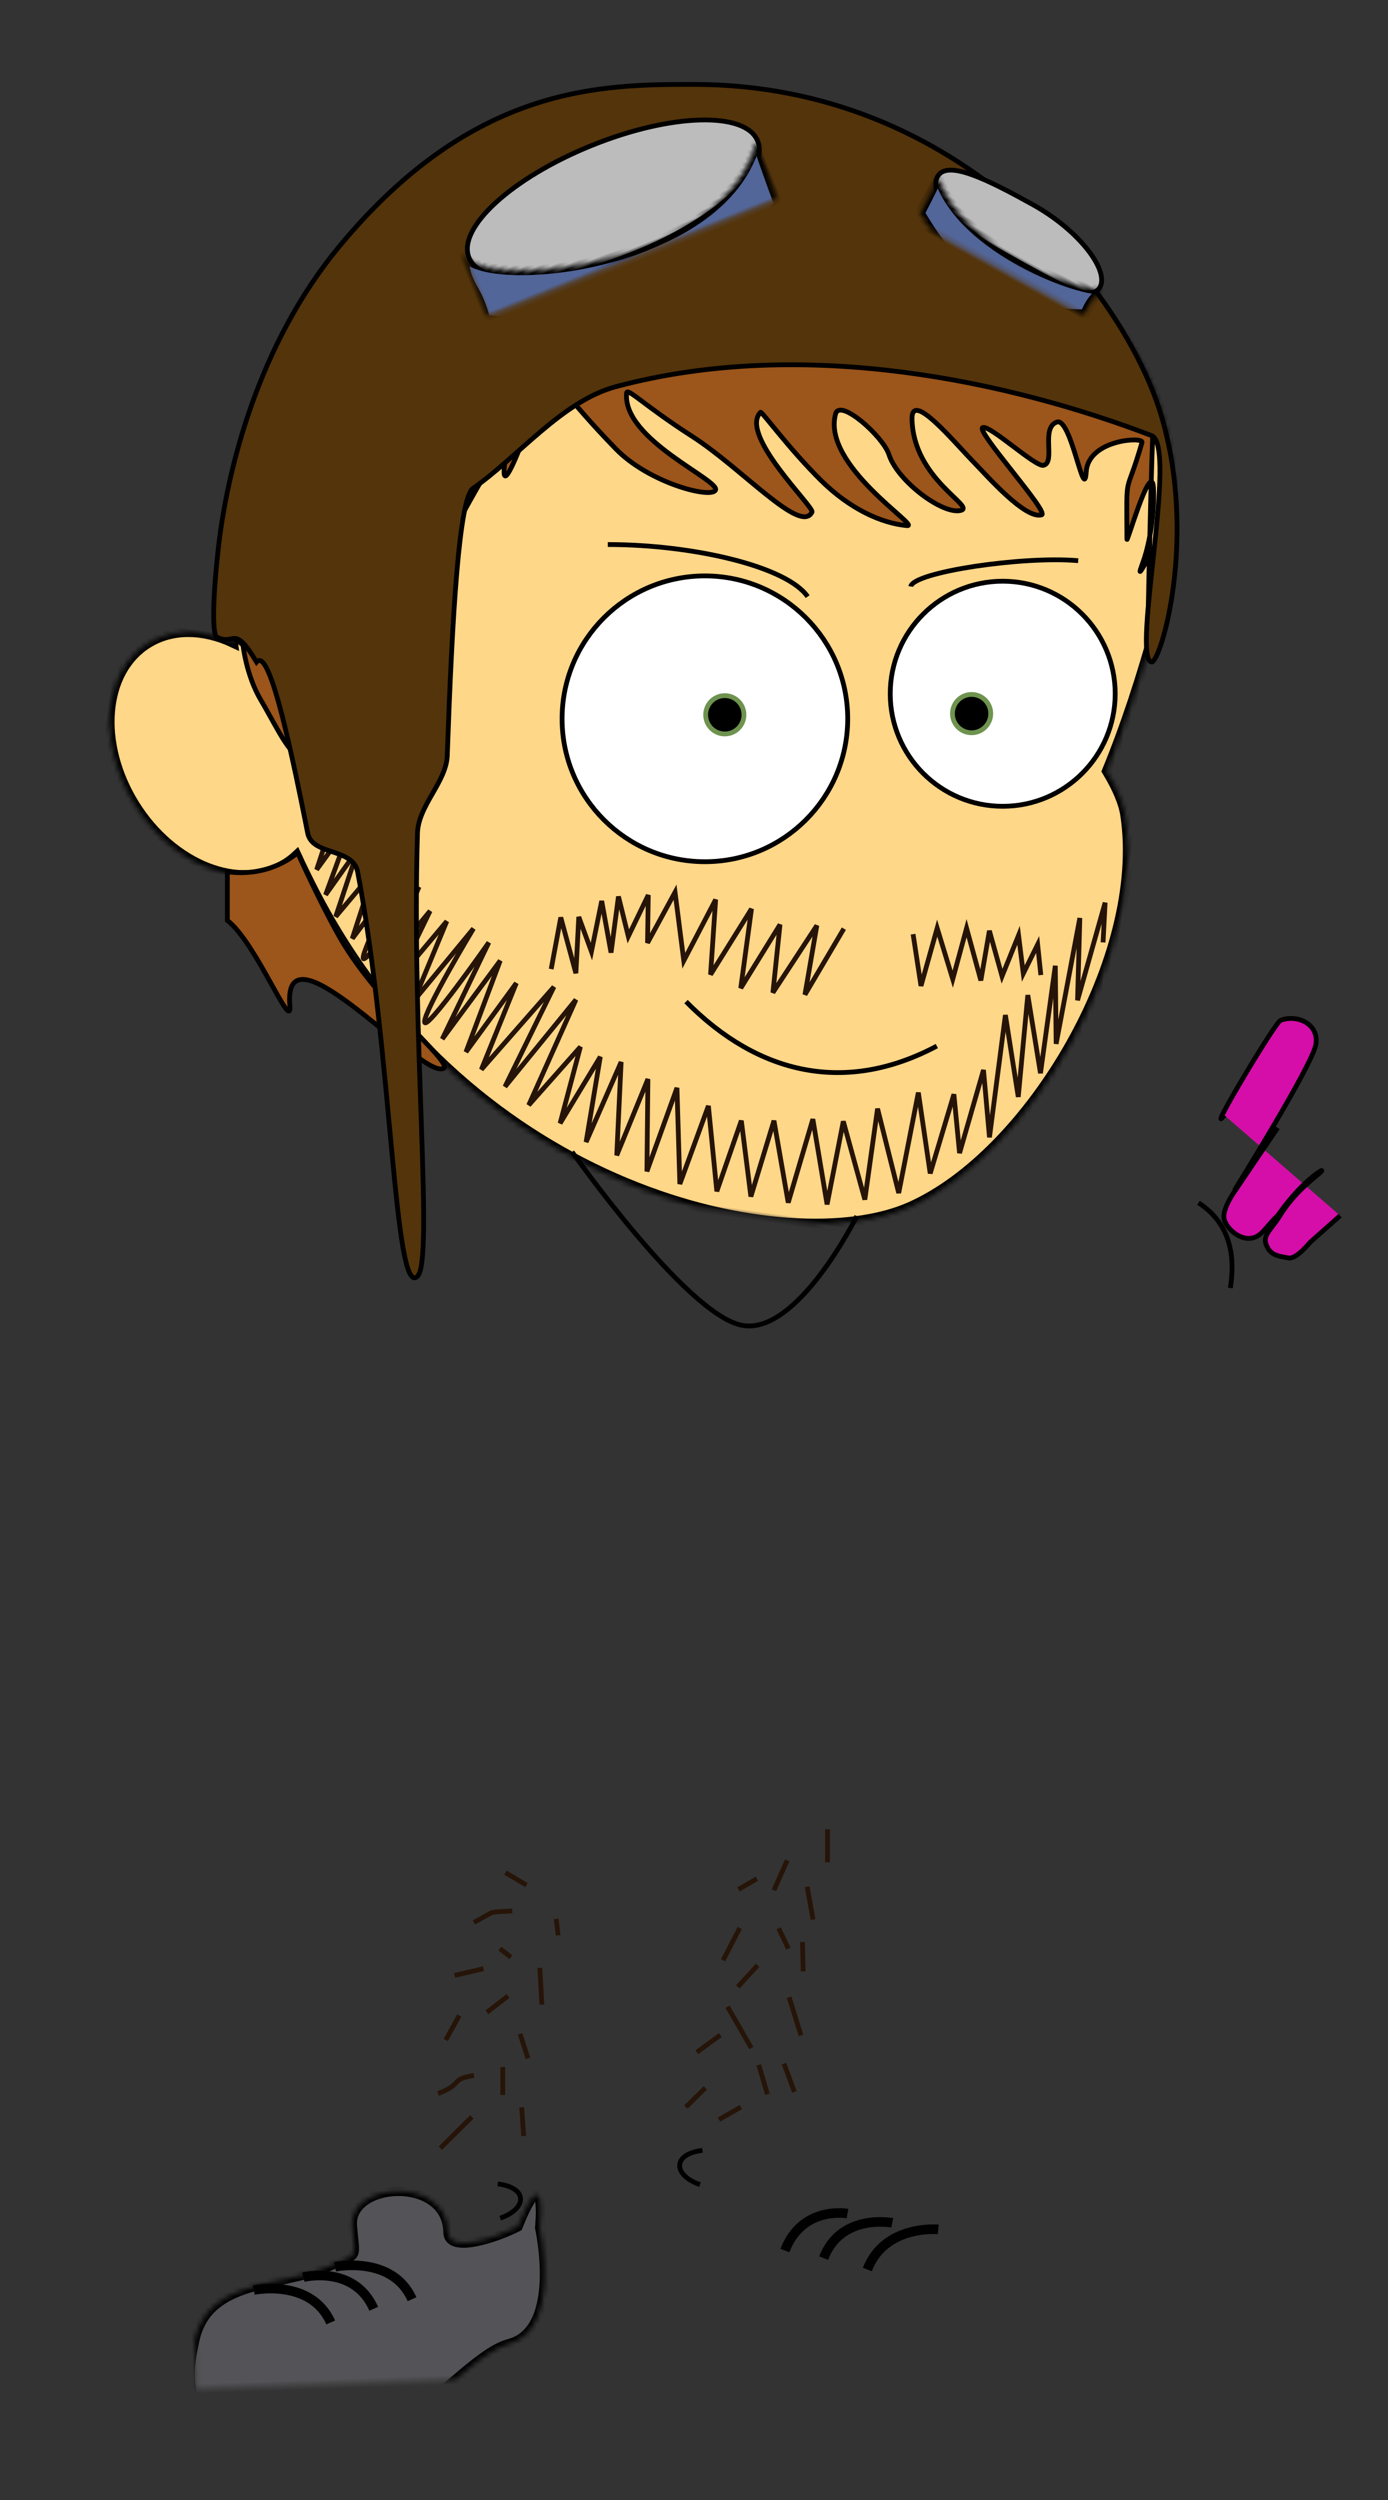 <?xml version="1.0" encoding="UTF-8"?>
<svg width="290px" height="522px" viewBox="0 0 290 522" version="1.1" xmlns="http://www.w3.org/2000/svg" xmlns:xlink="http://www.w3.org/1999/xlink">
    <rect x="0" y="0" width="290" height="522" fill="#333333" stroke="none"/>
    <!-- Generator: Sketch 41.2 (35397) - http://www.bohemiancoding.com/sketch -->
    <title>Content Defendant</title>
    <desc>Created with Sketch.</desc>
    <defs>
        <path d="M173.704,221.228 C163.491,235.293 155.861,278.794 153.714,292.124 C153.129,293.563 152.885,295.264 153.113,297.274 C154.505,309.524 207.715,305.635 220.931,304.478 C221.396,304.545 221.876,304.597 222.37,304.633 C241.817,306.035 242.514,305.898 254.389,303.419 C256.837,302.908 262.817,298.612 261.116,293.563 C260.175,290.77 263.71,287.588 264.246,286.191 C265.337,283.35 263.065,281.776 263.066,278.868 C263.066,272.103 266.987,273.944 262.086,268.822 C259.118,265.72 244.862,268.689 244.862,268.689 C244.862,268.689 252.68,268.272 250.599,266.51 C249.739,265.783 247.607,264.844 245.842,261.381 C244.111,257.987 234.799,259.323 231.441,260.261 C223.716,262.418 229.118,267.183 217.02,277.198 C213.413,280.184 211.07,283.954 210.061,287.738 L175.763,284.554 C175.934,284.371 176.105,284.185 176.276,283.996 C185.056,274.274 197.542,243.995 202.397,231.71 C202.725,231.079 203.033,230.427 203.318,229.756 C207.742,219.333 204.973,208.186 197.132,204.858 C189.291,201.53 179.349,207.281 174.925,217.704 C174.428,218.873 174.022,220.052 173.704,221.228 Z" id="path-1"></path>
        <mask id="mask-2" maskContentUnits="userSpaceOnUse" maskUnits="objectBoundingBox" x="0" y="0" width="111.522" height="102.072" fill="white">
            <use xlink:href="#path-1"></use>
        </mask>
        <path d="M92.828,222.58 C92.828,222.58 97.737,220.879 115.678,221.294 C142.312,200.12 190.902,243.308 190.902,243.308 L162.73,353.482 C162.73,353.482 95.576,349.319 81.756,341.868 C89.606,297.763 92.828,222.58 92.828,222.58 Z" id="path-3"></path>
        <mask id="mask-4" maskContentUnits="userSpaceOnUse" maskUnits="objectBoundingBox" x="0" y="0" width="109.146" height="138.03" fill="white">
            <use xlink:href="#path-3"></use>
        </mask>
        <path d="M68.643,247.434 C58.43,261.498 50.8,305 48.653,318.329 C48.068,319.768 47.823,321.469 48.052,323.479 C49.444,335.729 102.653,331.841 115.87,330.684 C116.335,330.751 116.815,330.802 117.309,330.838 C136.755,332.24 137.453,332.103 149.328,329.625 C151.776,329.113 157.756,324.817 156.055,319.768 C155.114,316.975 158.649,313.794 159.185,312.397 C160.276,309.556 158.004,307.982 158.004,305.073 C158.004,298.309 161.925,300.149 157.025,295.028 C154.056,291.925 139.801,294.895 139.801,294.895 C139.801,294.895 147.619,294.477 145.537,292.715 C144.678,291.988 142.546,291.049 140.78,287.586 C139.05,284.193 129.738,285.529 126.38,286.466 C118.655,288.623 124.057,293.389 111.959,303.403 C108.352,306.389 106.008,310.16 104.999,313.943 L70.702,310.76 C70.873,310.577 71.044,310.39 71.215,310.201 C79.995,300.479 92.48,270.2 97.336,257.916 C97.664,257.285 97.972,256.633 98.257,255.961 C102.681,245.539 99.911,234.392 92.071,231.063 C84.23,227.735 74.288,233.486 69.863,243.909 C69.367,245.079 68.961,246.258 68.643,247.434 Z" id="path-5"></path>
        <mask id="mask-6" maskContentUnits="userSpaceOnUse" maskUnits="objectBoundingBox" x="0" y="0" width="111.522" height="102.072" fill="white">
            <use xlink:href="#path-5"></use>
        </mask>
        <path d="M42.859,162.208 C42.24,162.981 41.543,163.697 40.768,164.347 C32.259,171.487 17.559,167.977 7.935,156.507 C-1.69,145.036 -2.594,129.95 5.915,122.81 C10.567,118.906 17.071,118.186 23.584,120.211 C16.123,93.388 18.982,70.26 26.653,54.598 C39.805,13.96 92.732,-8.358 148.16,4.438 C205.924,17.774 218.786,51.544 214.101,88.175 C212.463,100.983 210.444,111.949 208.034,121.303 C210.62,124.475 212.369,127.357 213.115,129.854 C221.65,158.417 203.321,202.532 180.032,217.085 C156.744,231.637 88.613,227.287 47.525,169.124 C45.889,166.809 44.335,164.503 42.859,162.208 Z" id="path-7"></path>
        <mask id="mask-8" maskContentUnits="userSpaceOnUse" maskUnits="objectBoundingBox" x="0" y="0" width="215.166" height="223.303" fill="white">
            <use xlink:href="#path-7"></use>
        </mask>
        <path d="M91.9,360.539 L118.25,368.922 L101,464.023 L97.986,474.447 L57.191,499.295 C57.191,499.295 30.892,495.618 37.301,477.129 C39.697,470.215 72,464.023 72,464.023 L91.9,360.539 Z M142.984,355.857 L171.984,355.857 L158.511,452.889 C158.511,452.889 191.851,457.299 195.016,461.547 C209.937,481.574 173.218,485.806 173.218,485.806 L128.603,466.28 L129,456.023 L142.984,355.857 Z" id="path-9"></path>
        <mask id="mask-10" maskContentUnits="userSpaceOnUse" maskUnits="objectBoundingBox" x="0" y="0" width="162.288" height="143.438" fill="white">
            <use xlink:href="#path-9"></use>
        </mask>
        <path d="M92,350.922 C92.094,339.681 174.661,345.903 174.661,345.903 C174.661,345.903 173.673,346.61 171.369,358.492 C170.444,363.264 157.123,372.924 142.241,375.543 C133.804,377.028 124.6,378.099 116.303,378.677 C102.793,379.619 94.515,369.368 93.035,367.363 C89.044,361.955 91.906,362.162 92,350.922 Z" id="path-11"></path>
        <mask id="mask-12" maskContentUnits="userSpaceOnUse" maskUnits="objectBoundingBox" x="0" y="0" width="83.742" height="34.552" fill="white">
            <use xlink:href="#path-11"></use>
        </mask>
        <path d="M76.896,24.632 C81.281,40.031 75.671,30.383 86.714,43.283 C92.013,49.474 109.675,66.765 105.069,71.586 C96.019,81.057 77.154,79.803 71.754,77.329" id="path-13"></path>
        <mask id="mask-14" maskContentUnits="userSpaceOnUse" maskUnits="objectBoundingBox" x="0" y="0" width="34.074" height="54.472" fill="white">
            <use xlink:href="#path-13"></use>
        </mask>
        <path d="M148.187,386.894 C140.388,388.187 132.063,389.131 124.483,389.664 L109,475.023 L80,475.023 L99.202,375.171 C98.271,372.38 99.929,370.431 100,361.922 C100.094,350.681 182.661,356.903 182.661,356.903 C182.661,356.903 181.824,357.502 179.895,366.857 L179.984,366.857 L166,467.023 L137,467.023 L148.187,386.894 Z" id="path-15"></path>
        <mask id="mask-16" maskContentUnits="userSpaceOnUse" maskUnits="objectBoundingBox" x="0" y="0" width="102.661" height="119.837" fill="white">
            <use xlink:href="#path-15"></use>
        </mask>
        <path d="M97.212,20.574 C97.212,20.574 96.182,10.339 101.324,21.408 C106.344,22.208 114.32,22.693 115.533,18.013 C118.383,7.016 131.998,1.559 134.159,10.517 C135.885,17.671 132.485,19.039 139.818,19.798 C150.318,20.884 164.896,15.703 172.523,28.002 C175.525,32.842 178.075,39.656 168.907,48.075 C148.864,66.479 113.109,44.542 101.564,45.207 C90.019,45.871 97.212,20.574 97.212,20.574 Z" id="path-17"></path>
        <mask id="mask-18" maskContentUnits="userSpaceOnUse" maskUnits="objectBoundingBox" x="0" y="0" width="80.289" height="49.419" fill="white">
            <use xlink:href="#path-17"></use>
        </mask>
        <path d="M2.002,24.433 C2.002,24.433 -0.038,9.14 6.584,24.048 C11.189,26.201 21.264,29.221 21.178,24.701 C20.955,12.85 41.541,13.423 41.149,22.63 C40.836,29.982 39.747,28.285 46.587,31.035 C56.381,34.974 71.359,32.611 74.797,45.039 C78.234,57.468 75.332,62.744 64.198,68.31 C39.859,80.477 20.566,50.955 9.284,48.412 C-1.997,45.868 2.002,24.433 2.002,24.433 Z" id="path-19"></path>
        <mask id="mask-20" maskContentUnits="userSpaceOnUse" maskUnits="objectBoundingBox" x="0" y="0" width="74.845" height="55.479" fill="white">
            <use xlink:href="#path-19"></use>
        </mask>
        <path d="M210.538,277.727 L235.117,275.863 C235.463,271.648 237.34,267.215 240.793,263.562 C251.58,252.148 245.637,248.076 253.042,244.994 C256.26,243.654 265.341,241.193 267.472,244.351 C269.646,247.572 271.877,248.244 272.818,248.862 C275.099,250.357 267.39,251.724 267.39,251.724 C267.39,251.724 281.178,247.039 284.502,249.757 C289.99,254.243 285.874,252.894 286.698,259.608 C287.053,262.495 289.499,263.78 288.763,266.733 C288.401,268.185 285.28,271.773 286.555,274.431 C288.858,279.235 283.446,284.228 281.079,285.034 C269.595,288.941 269.085,289.676 249.613,290.654 C238.819,293.161 215.629,295.322 213.696,295.594" id="path-21"></path>
        <mask id="mask-22" maskContentUnits="userSpaceOnUse" maskUnits="objectBoundingBox" x="0" y="0" width="78.363" height="52.783" fill="white">
            <use xlink:href="#path-21"></use>
        </mask>
        <path d="M102.293,232.189 C105.313,231.063 110.989,229.699 128.929,230.113 C139.405,237.141 150.345,248.287 174.203,255.332 C190.704,260.205 203.251,257.842 203.251,257.842 L214.436,284.232 C214.436,284.232 223.006,302.349 223.88,320.509 C223.952,322 248.143,298.938 248.987,300.313 C251.502,304.412 260.104,307.198 263.966,310.515 C258.186,318.077 226.97,353.232 217.463,347.06 C208.128,336.675 191.082,306.245 191.082,306.245 L194.15,293.361 L197.445,281.041 L170.053,425.504 C170.053,425.504 69.854,420.366 56.034,412.916 C59.714,392.241 103.263,281.645 103.263,281.645 C103.263,281.645 106.698,275.371 106.001,276.273 C105.304,277.176 83.87,310.751 83.373,309.753 C82.658,308.321 60.14,324.733 58.53,320.819 C52.672,317.575 61.237,298.406 69.504,279.534 C78.438,259.14 90.584,236.887 102.293,232.189 Z" id="path-23"></path>
        <mask id="mask-24" maskContentUnits="userSpaceOnUse" maskUnits="objectBoundingBox" x="0" y="0" width="207.932" height="195.467" fill="white">
            <use xlink:href="#path-23"></use>
        </mask>
        <path d="M104.709,232.579 C125.043,221.47 135.933,204.506 146.596,202.258 C157.499,210.793 165.236,218.258 175.302,237.169 C200.052,283.669 182.734,321.145 157.984,367.645 C150.968,367.768 140.709,367.947 100.192,341.924 C93.111,337.376 90.173,325.813 91.52,314.901 C123.151,251.519 100.307,235.703 104.709,232.579 Z" id="path-25"></path>
        <mask id="mask-26" maskContentUnits="userSpaceOnUse" maskUnits="objectBoundingBox" x="0" y="0" width="96.117" height="165.405" fill="white">
            <use xlink:href="#path-25"></use>
        </mask>
        <path d="M160.5,292.5 L160.5,273 L151.5,273 L151.5,292.5 L129,292.5 L129,303.5 L151.5,303.5 L151.5,353 L160.5,353 L160.5,303.5 L183,303.5 L183,292.5 L160.5,292.5 Z" id="path-27"></path>
        <mask id="mask-28" maskContentUnits="userSpaceOnUse" maskUnits="objectBoundingBox" x="0" y="0" width="54" height="80" fill="white">
            <use xlink:href="#path-27"></use>
        </mask>
        <path d="M236.334,242.073 L238.056,242.993 C238.056,242.993 243.67,233.711 248.641,230.692 C249.684,230.058 261.278,234.146 262.979,236.212 C265.193,238.9 261.892,244.231 259.245,244.231 C254.84,244.231 250.909,242.386 250.02,244.231 C247.34,249.799 250.882,247.01 248.641,248.371" id="path-29"></path>
        <mask id="mask-30" maskContentUnits="userSpaceOnUse" maskUnits="objectBoundingBox" x="0" y="0" width="27.373" height="17.745" fill="white">
            <use xlink:href="#path-29"></use>
        </mask>
        <path d="M89.17,328.485 L113.749,326.621 C114.095,322.406 115.972,317.973 119.425,314.32 C130.212,302.906 124.269,298.834 131.674,295.752 C134.893,294.412 143.973,291.951 146.104,295.109 C148.278,298.33 150.509,299.002 151.451,299.62 C153.731,301.114 146.022,302.482 146.022,302.482 C146.022,302.482 159.81,297.797 163.134,300.515 C168.622,305.001 164.506,303.652 165.331,310.366 C165.685,313.253 168.131,314.538 167.395,317.491 C167.033,318.943 163.912,322.531 165.187,325.189 C167.49,329.993 162.079,334.986 159.711,335.792 C148.227,339.699 147.717,340.434 128.245,341.412 C117.451,343.919 88.612,345.784 86.679,346.056" id="path-31"></path>
        <mask id="mask-32" maskContentUnits="userSpaceOnUse" maskUnits="objectBoundingBox" x="0" y="0" width="80.854" height="52.487" fill="white">
            <use xlink:href="#path-31"></use>
        </mask>
        <path d="M80.996,321.123 L111,323.985 L112.239,342.032 C112.239,342.032 68.571,347.204 58.894,338.489" id="path-33"></path>
        <mask id="mask-34" maskContentUnits="userSpaceOnUse" maskUnits="objectBoundingBox" x="0" y="0" width="53.346" height="22.433" fill="white">
            <use xlink:href="#path-33"></use>
        </mask>
        <path d="M12.38,0.829 C12.38,0.829 21.341,1.305 26.393,1.393 C39.805,24.208 39.557,42.141 25.812,67.283 C17.842,66.258 18.588,68.744 11.026,66.413 C19.485,67.747 35.011,17.088 12.38,0.829 Z" id="path-35"></path>
        <mask id="mask-36" maskContentUnits="userSpaceOnUse" maskUnits="objectBoundingBox" x="0" y="0" width="25.263" height="66.618" fill="white">
            <use xlink:href="#path-35"></use>
        </mask>
        <path d="M222.144,57.228 C227.383,59.169 235.01,60.266 236.637,64.801 C223.576,60.849 231.26,63.21 220.012,65.338 C222.144,63.21 222.144,61.502 222.144,57.228 Z" id="path-37"></path>
        <mask id="mask-38" maskContentUnits="userSpaceOnUse" maskUnits="objectBoundingBox" x="0" y="0" width="16.625" height="8.109" fill="white">
            <use xlink:href="#path-37"></use>
        </mask>
        <path d="M5.069,0.506 C5.069,0.506 10.533,0.796 13.614,0.85 C21.792,14.762 23.744,25.923 15.362,41.255 C10.502,40.63 9.876,42.477 8.977,41.979 C11.683,39.216 16.303,12.163 5.069,0.506 Z" id="path-39"></path>
        <mask id="mask-40" maskContentUnits="userSpaceOnUse" maskUnits="objectBoundingBox" x="0" y="0" width="15.706" height="41.559" fill="white">
            <use xlink:href="#path-39"></use>
        </mask>
        <path d="M159.729,34.494 C170.697,30.875 186.723,36.221 194.664,39.715 C196.331,43.331 195.681,42.531 197.308,47.065 C184.247,43.113 168.846,40.476 157.598,42.604 C159.729,40.476 159.729,38.768 159.729,34.494 Z" id="path-41"></path>
        <mask id="mask-42" maskContentUnits="userSpaceOnUse" maskUnits="objectBoundingBox" x="0" y="0" width="39.71" height="13.778" fill="white">
            <use xlink:href="#path-41"></use>
        </mask>
        <path d="M35.37,79.056 C46.338,75.437 110.379,95.265 118.32,98.759 C119.987,102.375 119.657,100.516 121.284,105.051 C122.91,109.586 38.642,86.838 27.394,88.966 C31.954,85.773 35.37,83.329 35.37,79.056 Z" id="path-43"></path>
        <mask id="mask-44" maskContentUnits="userSpaceOnUse" maskUnits="objectBoundingBox" x="0" y="0" width="93.913" height="27.034" fill="white">
            <use xlink:href="#path-43"></use>
        </mask>
    </defs>
    <g id="Page-1" stroke="none" stroke-width="1" fill="none" fill-rule="evenodd">
        <g id="Content-Defendant">
            <g id="silueta" transform="translate(8, 11)">
                <use id="brazo-dcho" stroke="#000000" mask="url(#mask-2)" stroke-width="2" fill="#FFD788" transform="translate(208.789, 254.95) rotate(-55) translate(-208.789, -254.95) " xlink:href="#path-1"></use>
                <use id="torso" stroke="#000000" mask="url(#mask-4)" stroke-width="2" fill="#D8D8D8" transform="translate(136.329, 284.467) rotate(-10) translate(-136.329, -284.467) " xlink:href="#path-3"></use>
                <use id="brazo-izq" stroke="#000000" mask="url(#mask-6)" stroke-width="2" fill="#FFD788" xlink:href="#path-5"></use>
                <g id="cabeza" transform="translate(128.309, 135.345) rotate(8) translate(-128.309, -135.345) translate(16.309, 15.345)">
                    <use stroke="#000000" mask="url(#mask-8)" stroke-width="2" fill="#FFD788" xlink:href="#path-7"></use>
                    <g id="cara" transform="translate(19, -0)">
                        <g id="barba" transform="translate(112.863, 171.808) rotate(-11) translate(-112.863, -171.808) translate(29.363, 118.808)" stroke="#261408">
                            <path d="M3.363,0.195 L0.155,14.742 L7.049,7.433 L0.73,22.005 L8.482,13.093 L1.987,29.88 L10.186,19.761 L3.577,35.219 L10.906,25.973 L5.455,39.873 L13.998,30.736 L8.669,44.634 L19.434,31.922 C19.434,31.922 10.745,46.739 10.733,48.805 C10.722,50.87 23.162,34.593 23.162,34.593 L15.066,50.764 L25.208,39.725 L17.275,54.121 L28.577,42.057 L20.819,58.294 L34.069,43.869 C34.069,43.869 22.847,60.425 22.851,62.797 C22.854,65.168 37.116,46.944 37.116,46.944 L26.349,66.561 L39.297,50.855 L31.147,69.534 L42.409,55.712 L34.171,73.354 L50.216,56.905 L38.911,77.192 L54.667,59.819 L43.664,81.294 L55.086,69.703 L50.009,85.434 L59.126,71.995 L55.227,89.627 L63.416,73.316 L61.48,92.728 L68.816,77.162 L67.6,96.398 L74.783,79.307 L74.334,99.387 L81.143,83.416 L81.972,101.315 L87.852,86.854 L89.019,102.784 L94.663,87.216 L96.743,104.46 L102.796,87.327 L104.832,105.254 L109.125,88.111 L112.762,104.662 L116.41,85.844 L119.901,103.662 L125.096,82.934 L126.686,99.921 L132.494,83.678 L133.033,96.002 L138.934,78.938 L139.447,93.047 L144.107,67.72 L145.895,84.932 L149,63.801 L150.789,80.239 L155.057,57.984 L154.377,74.283 L160.697,48.303 L159.322,65.432 L166.141,45.375 L165.277,53.646" id="Path-2"></path>
                            <polyline id="Path-3" points="111.344 47.941 102.502 61.283 105.746 46.988 95.84 60.508 98.066 46.396 89.181 59.221 92.291 42.801 83.029 56.062 84.912 40.479 77.596 52.877 76.521 38.495 70.227 48.76 70.9 38.8 66.287 47.193 64.667 38.769 62.506 50.394 61.121 39.517 58.426 49.961 56.166 42.589 54.944 54.311 52.402 42.507 49.837 53.173"></polyline>
                            <polyline id="Path-4" points="125.729 49.846 126.814 60.72 130.822 48.85 133.513 59.66 136.955 49.187 139.363 60.238 141.688 49.972 143.828 59.597 147.722 51.24 148.293 59.258 151.605 53.366 151.936 59.772"></polyline>
                        </g>
                        <path d="M6.669,120.351 C6.669,120.351 8.209,126.517 11.934,131.179 C16.482,136.87 20.487,143.542 23.051,141.441 C25.616,139.34 18.795,127.114 21.001,123.753 C22.291,121.786 27.287,134.173 30.044,130.785 C32.8,127.396 32.505,121.224 29.672,113.093 C27.812,107.754 31.198,98.73 31.438,97.447 C32.342,92.616 29.76,117.178 35.481,99.703 C41.202,82.227 43.425,98.415 45.513,93.853 C47.988,88.446 55.492,65.859 55.528,74.586 C55.583,88.06 61.824,54.499 61.824,54.499 C61.824,54.499 66.334,59.803 78.094,68.945 C85.856,74.978 99.052,76.533 99.915,74.634 C100.917,72.428 79.089,66.878 78.721,57.072 C78.677,55.893 82.936,59.284 93.514,64.136 C104.803,69.315 118.889,81.374 120.535,76.313 C120.897,75.2 103.107,62.478 106.985,57.183 C107.203,56.886 113.806,63.801 121.519,69.539 C128.182,74.494 135.123,76.63 140.596,76.359 C143.591,76.21 121.121,66.376 122.563,55.32 C123.005,51.932 133.04,58.609 134.785,62.193 C137.35,67.463 147.739,73.136 151.286,71.648 C154.296,70.385 140.442,66.539 138.516,54.106 C137.622,48.336 147.547,57.417 152.586,61.328 C155.926,63.919 164.823,71.608 168.118,70.226 C169.787,69.526 151.758,54.568 153.427,53.868 C155.002,53.207 165.516,60.578 167.09,59.918 C169.552,58.885 165.339,52.279 168.575,50.592 C171.404,49.118 176.617,66.808 176.101,60.029 C175.585,53.25 186.966,51.064 186.791,52.301 C185.006,64.866 184.325,57.883 186.486,72.805 C186.614,73.693 188.904,57.384 190.265,60.619 C190.697,61.646 191.985,70.208 190.376,77.508 C188.766,84.809 195.231,63.718 195.687,69.544 C196.143,75.371 194.038,95.788 194.038,95.788 C194.038,95.788 190.403,66.278 188.621,48.922 C187.518,38.171 169.537,19.11 167.611,17.435 C162.899,13.335 154.078,7.974 151.203,7.634 C147.182,7.16 146.806,3.41 142.844,2.851 C139.918,2.438 70.374,1.473 68.516,0.789 C58.443,-2.918 16.891,33.766 16.597,35.107 C16.217,36.84 -2.763,85.364 1.262,117.086 L6.669,120.351 Z M11.436,177.744 C18.138,181.6 28.196,199.533 26.829,193.478 C22.991,176.486 53.466,202.541 59.68,202.27 C65.075,202.036 45.579,191.605 35.016,177.774 C29.696,170.807 24.003,161.701 24.003,161.701 C24.003,161.701 19.333,167.638 10.023,167.694 L11.436,177.744 Z" id="pelo" stroke="#000000" fill="#9C551A"></path>
                    </g>
                </g>
                <use id="piernas" stroke="#000000" mask="url(#mask-10)" stroke-width="2" fill="#FFD788" xlink:href="#path-9"></use>
                <g id="pelillos" transform="translate(83, 370)" stroke="#261408">
                    <path d="M18,59 L18.414,65" id="Path-5"></path>
                    <path d="M7.592,61 C5.395,63.18 3.197,65.361 1,67.541" id="Path-6"></path>
                    <path d="M8.029,52.352 C2.833,53.21 6.007,54.007 0.525,56.145" id="Path-7"></path>
                    <polyline id="Path-8" points="14.045 50.604 14.045 52.232 14.045 52.701 14.045 53.271 14.045 53.842 14.045 54.1 14.045 54.385 14.045 54.514 14.045 54.643 14.045 54.771 14.045 54.9 14.045 55.029 14.045 55.158 14.045 55.416 14.045 55.674 14.045 55.803 14.045 55.932 14.045 56.189 14.045 56.318 14.045 56.447"></polyline>
                    <path d="M17.658,43.682 L19.314,48.787" id="Path-9"></path>
                    <path d="M15.137,35.768 L10.729,39.174" id="Path-10"></path>
                    <path d="M4.949,39.848 L2.137,44.943" id="Path-11"></path>
                    <path d="M10.02,30.059 L3.969,31.465" id="Path-12"></path>
                    <path d="M13.445,25.875 C14.212,26.475 14.979,27.074 15.746,27.674" id="Path-13"></path>
                    <path d="M21.781,29.887 L22.223,37.566" id="Path-14"></path>
                    <path d="M25.197,19.672 L25.611,23.094" id="Path-15"></path>
                    <path d="M16.021,18 C10.347,18.405 13.106,17.741 8,20.398" id="Path-16"></path>
                    <path d="M19,12.612 L14.596,10" id="Path-17"></path>
                    <polyline id="Path-18" points="81.902 0.969 81.902 2.627 81.902 3.309 81.902 4.699 81.902 6.303 81.902 6.588 81.902 7.342 81.902 7.471 81.902 7.6 81.902 7.729 81.902 7.857"></polyline>
                    <path d="M73.479,7.438 L70.693,13.686" id="Path-19"></path>
                    <path d="M77.65,12.943 L78.873,19.795" id="Path-20"></path>
                    <path d="M71.686,21.629 L73.723,25.871" id="Path-21"></path>
                    <path d="M76.664,24.48 L76.807,30.629" id="Path-22"></path>
                    <path d="M67.135,11.293 L63.289,13.498" id="Path-23"></path>
                    <path d="M63.547,21.58 C62.391,23.822 61.236,26.063 60.08,28.305" id="Path-24"></path>
                    <path d="M67.291,29.35 C65.914,30.854 64.537,32.359 63.16,33.863" id="Path-25"></path>
                    <path d="M61,38 L65.979,46.621" id="Path-26"></path>
                    <path d="M73.875,36.018 L76.352,43.99" id="Path-27"></path>
                    <path d="M72.803,49.883 L74.975,55.789" id="Path-28"></path>
                    <path d="M67.523,50.131 C68.13,52.18 68.737,54.23 69.344,56.279" id="Path-29"></path>
                    <path d="M63.785,58.963 L59.225,61.561" id="Path-30"></path>
                    <path d="M56.375,54.947 L52.297,58.951" id="Path-31"></path>
                    <polyline id="Path-32" transform="translate(57.335, 46.123) rotate(-36) translate(-57.335, -46.123) " points="60.375 45.623 58.119 45.623 57.988 45.623 57.305 45.623 56.834 45.623 55.863 45.623 55.105 45.623 54.975 45.623 54.713 45.623 54.582 45.623 54.295 45.623"></polyline>
                </g>
                <use id="calzones" stroke="#000000" mask="url(#mask-12)" stroke-width="2" fill="#4B476D" xlink:href="#path-11"></use>
                <path d="M96,445 C102.386,445.783 102.148,450.199 96.513,452.149" id="tobillo-izqdo" stroke="#000000"></path>
                <path d="M134,438 C140.386,438.783 140.148,443.199 134.513,445.149" id="tobillo-dcho" stroke="#000000" transform="translate(136.383, 441.574) scale(-1, 1) translate(-136.383, -441.574) "></path>
            </g>
            <g id="cara-variable" transform="translate(111, 113)">
                <path d="M84.418,101.206 C67.249,114.154 48.544,112.994 31.211,100.233" id="boca" stroke="#000000" transform="translate(57.814, 105.305) scale(-1, -1) rotate(-171) translate(-57.814, -105.305) "></path>
                <circle id="ojo-dcho" stroke="#000000" fill="#FFFFFF" cx="98.5" cy="31.856" r="23.5"></circle>
                <circle id="pupila-dcha" stroke="#6E934F" fill="#000000" cx="92" cy="36" r="4"></circle>
                <path d="M113.968,2.558 C102.319,2.558 79.775,7.953 79.596,10.977" id="ceja-dcha" stroke="#000000" transform="translate(96.782, 6.768) rotate(5) translate(-96.782, -6.768) "></path>
                <ellipse id="ojo-izqdo" stroke="#000000" fill="#FFFFFF" cx="36.276" cy="37.088" rx="29.839" ry="29.839"></ellipse>
                <circle id="pupila-izqda" stroke="#6E934F" fill="#000000" cx="40.437" cy="36.249" r="4"></circle>
                <path d="M57.743,11.576 C53.391,5.287 33.851,0.699 15.99,0.699" id="ceja-izqda" stroke="#000000"></path>
                <use id="nariz" stroke="#000000" mask="url(#mask-14)" stroke-width="2" fill="#FFD788" transform="translate(88.791, 51.868) rotate(-6) translate(-88.791, -51.868) " xlink:href="#path-13"></use>
            </g>
            <use id="pants" stroke="#000000" mask="url(#mask-16)" stroke-width="2" fill="#E92B2B" xlink:href="#path-15"></use>
            <g id="shoes" transform="translate(38, 442)" stroke="#000000" stroke-width="2">
                <use id="zapato-dcho-copy" mask="url(#mask-18)" fill="#545458" transform="translate(135.143, 30.737) rotate(8) translate(-135.143, -30.737) " xlink:href="#path-17"></use>
                <use id="zapato-izqdo-copy" mask="url(#mask-20)" fill="#545458" transform="translate(38.736, 43.498) scale(-1, 1) rotate(2) translate(-38.736, -43.498) " xlink:href="#path-19"></use>
                <g id="cordones-izda" transform="translate(15, 31)">
                    <path d="M0.008,5.16 C0.008,5.16 11.979,2.676 16.096,11.932" id="Path-2"></path>
                    <path d="M10.382,2.472 C10.382,2.472 20.972,-0.181 25.088,9.075" id="Path-2-Copy"></path>
                    <path d="M17,0.303 C17,0.303 28.972,-2.181 33.088,7.075" id="Path-2-Copy-2"></path>
                </g>
                <g id="cordones-dcha" transform="translate(141.974, 25.501) scale(-1, 1) rotate(3) translate(-141.974, -25.501) translate(124.974, 19.001)">
                    <path d="M0.852,5.338 C0.852,5.338 11.979,3.676 16.096,12.932" id="Path-2"></path>
                    <path d="M10.382,3.472 C10.382,3.472 20.972,0.819 25.088,10.075" id="Path-2-Copy"></path>
                    <path d="M19.619,1.046 C19.619,1.046 28.972,-1.181 33.088,8.075" id="Path-2-Copy-2"></path>
                </g>
            </g>
            <use id="antebrazo-over" stroke="#000000" mask="url(#mask-22)" stroke-width="2" fill="#D60DA9" transform="translate(249.719, 269.202) rotate(-48) translate(-249.719, -269.202) " xlink:href="#path-21"></use>
            <use id="camiseta" stroke="#000000" mask="url(#mask-24)" stroke-width="2" fill="#E92B2B" transform="translate(160, 327.771) rotate(-10) translate(-160, -327.771) " xlink:href="#path-23"></use>
            <use id="Rectangle" stroke="#000000" mask="url(#mask-26)" stroke-width="2" fill="#E92B2B" transform="translate(139.261, 284.961) rotate(91) translate(-139.261, -284.961) " xlink:href="#path-25"></use>
            <path d="M119.527,240.512 C119.527,240.512 143.114,274.045 154.775,276.674 C166.436,279.303 179.016,253.924 179.016,253.924" id="Path-33" stroke="#000000"></path>
            <use id="Combined-Shape" stroke="#000000" mask="url(#mask-28)" stroke-width="2" fill="#E3FF5B" xlink:href="#path-27"></use>
            <path d="M257.06,268.939 C257.51,265.769 258.856,256.583 250.407,251.147" id="hand-wrenkle" stroke="#000000"></path>
            <path d="M279.999,253.83 L273.718,259.402 C273.718,259.402 270.875,262.923 269.29,262.663 C266.927,262.276 265.342,262.093 264.507,259.755 C263.851,257.919 265.581,256.714 267.255,254.121 C270.941,247.906 276.666,244.626 276.132,244.406 C275.987,244.347 271.722,246.984 266.964,253.791 C264.237,256.357 263.598,258.4 261.084,258.569 C258.777,258.724 256.232,256.45 255.773,254.551 C255.32,252.679 257.571,249.334 257.571,249.334 L266.943,235.492 L257.908,248.545 C257.908,248.545 274.23,222.359 274.921,218.093 C275.644,213.63 270.79,211.742 267.539,213.062 C266.344,213.547 251.702,238.202 255.8,232.859" id="fingers-over" stroke="#000000" fill="#D60EA9"></path>
            <use id="thumb" stroke="#000000" mask="url(#mask-30)" stroke-width="2" fill="#D60EA9" xlink:href="#path-29"></use>
            <use id="antebrazo-over" stroke="#000000" mask="url(#mask-32)" stroke-width="2" fill="#D60DA9" transform="translate(127.106, 319.812) rotate(8) translate(-127.106, -319.812) " xlink:href="#path-31"></use>
            <use id="sleeve-over" stroke="#000000" mask="url(#mask-34)" stroke-width="2" fill="#E92B2B" xlink:href="#path-33"></use>
            <path d="M142.307,77.057 C183.491,77.057 222.788,97.782 247.774,115.881 C252.614,119.386 231.733,159.591 235.536,161.555 C237.188,162.409 251.618,139.244 250.824,112.294 C250.03,85.344 228.352,34.774 174.425,20.324 C155.817,15.338 129.84,8.377 93.949,33.909 C72.313,49.3 59.286,72.971 53.274,88.364 C49.562,97.867 47.051,106.199 48.5,106.179 C51.444,108.641 52.372,104.222 54.934,113.163 C58.031,111.054 57.498,127.999 56.002,150.433 C55.679,155.282 64.376,155.776 63.99,161.002 C61.143,199.496 48.248,249.086 54.205,245.763 C58.424,243.41 65.92,197.074 78.158,156.369 C79.819,150.845 86.744,147.622 88.362,142.335 C96.974,114.205 104.665,91.04 108.013,89.837 C118.788,85.966 130.666,77.057 142.307,77.057 Z" id="helmet" stroke="#000000" fill="#54340A" transform="translate(149.47, 130.727) rotate(-15) translate(-149.47, -130.727) "></path>
            <g id="lense" transform="translate(129.556, 47.487) rotate(68) translate(-129.556, -47.487) translate(111.056, 13.487)" stroke="#000000">
                <ellipse id="Oval" fill="#BCBCBC" cx="12.525" cy="33.112" rx="12.115" ry="32.521"></ellipse>
                <use id="Rectangle" mask="url(#mask-36)" stroke-width="2" fill="#53669A" xlink:href="#path-35"></use>
            </g>
            <use id="Rectangle-4" stroke="#000000" mask="url(#mask-38)" stroke-width="2" fill="#262626" transform="translate(228.324, 61.283) rotate(24) translate(-228.324, -61.283) " xlink:href="#path-37"></use>
            <g id="lense" transform="translate(211.785, 51.779) scale(-1, 1) rotate(61) translate(-211.785, -51.779) translate(201.285, 30.279)" stroke="#000000">
                <path d="M8.928,41.243 C13.008,41.243 12.545,31.144 12.545,20.191 C12.545,9.239 9.238,0.36 5.157,0.36 C1.077,0.36 0.64,9.654 0.64,20.606 C0.64,31.558 4.848,41.243 8.928,41.243 Z" id="Oval" fill="#BCBCBC"></path>
                <use id="Rectangle" mask="url(#mask-40)" stroke-width="2" fill="#53669A" xlink:href="#path-39"></use>
            </g>
            <use id="Rectangle-4" stroke="#000000" mask="url(#mask-42)" stroke-width="2" fill="#262626" xlink:href="#path-41"></use>
            <use id="Rectangle-4" stroke="#000000" mask="url(#mask-44)" stroke-width="2" fill="#262626" transform="translate(74.351, 92.134) scale(-1, 1) rotate(-325) translate(-74.351, -92.134) " xlink:href="#path-43"></use>
        </g>
    </g>
</svg>
